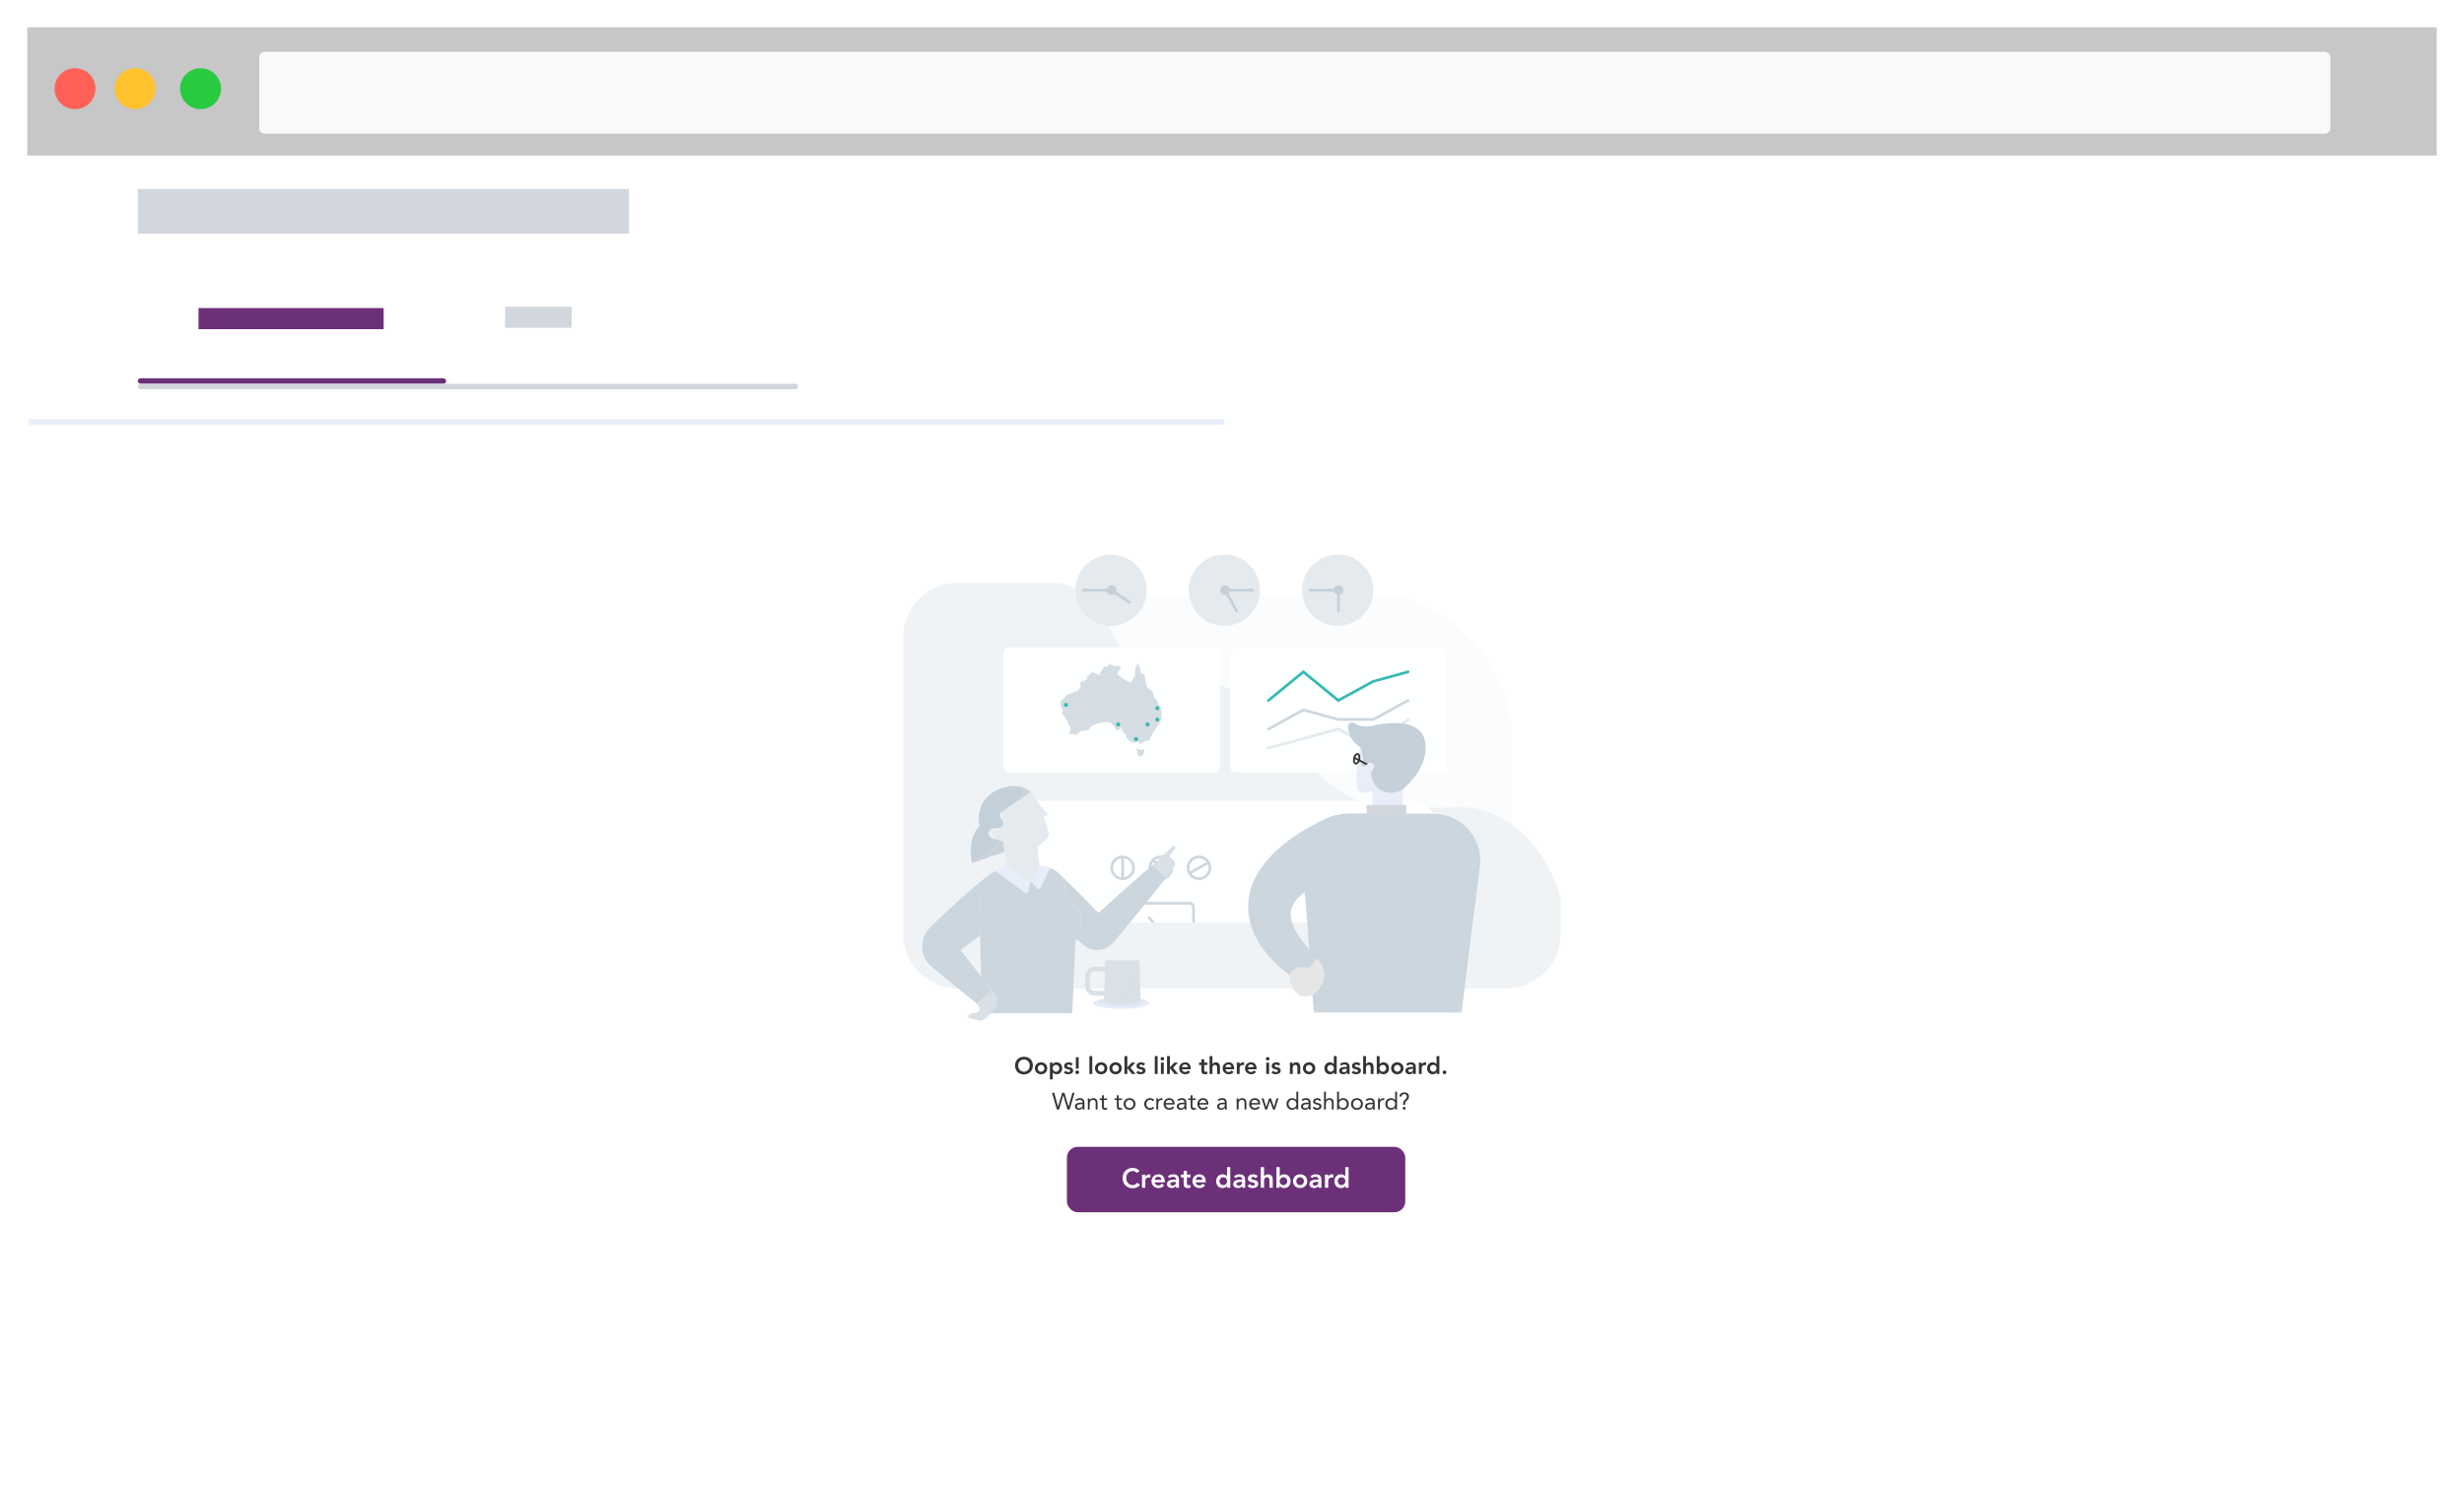 <svg width="903" height="549" viewBox="0 0 903 549" fill="none" xmlns="http://www.w3.org/2000/svg">
<rect width="883" height="529" transform="translate(10 10)" fill="white"/>
<g filter="url(#filter0_d_539_46671)">
<g clip-path="url(#clip0_539_46671)">
<rect x="10" y="10" width="883" height="529" rx="2" fill="white"/>
<mask id="mask0_539_46671" style="mask-type:luminance" maskUnits="userSpaceOnUse" x="10" y="10" width="883" height="529">
<rect x="10" y="10" width="883" height="529" rx="2" fill="white"/>
</mask>
<g mask="url(#mask0_539_46671)">
</g>
<g clip-path="url(#clip1_539_46671)">
<g clip-path="url(#clip2_539_46671)">
<rect x="10" y="10" width="883" height="47" fill="#C7C7C7"/>
<path fill-rule="evenodd" clip-rule="evenodd" d="M95 21C95 19.895 95.895 19 97 19H852C853.105 19 854 19.895 854 21V47C854 48.105 853.105 49 852 49H97C95.895 49 95 48.105 95 47V21Z" fill="#F8F9FB"/>
</g>
<g clip-path="url(#clip3_539_46671)">
<circle cx="27.5" cy="32.5" r="7.5" fill="#FF6057"/>
<circle cx="49.5" cy="32.5" r="7.5" fill="#FFC12E"/>
<circle cx="73.5" cy="32.5" r="7.5" fill="#28CA40"/>
</g>
</g>
</g>
</g>
<rect x="50.5" y="69.256" width="180" height="16.384" fill="#D2D6DD"/>
<g clip-path="url(#clip4_539_46671)">
<rect width="113" height="52" transform="translate(50.5 88.64)" fill="white" fill-opacity="0.01"/>
<path d="M72.75 120.64H84.352V112.905H72.75V120.64ZM84 120.64H95.602V112.905H84V120.64ZM95.25 120.64H106.852V112.905H95.25V120.64ZM106.5 120.64H118.102V112.905H106.5V120.64ZM117.75 120.64H129.352V112.905H117.75V120.64ZM129 120.64H140.602V112.905H129V120.64Z" fill="#6C3078"/>
<rect x="50.5" y="138.64" width="113" height="2" rx="1" fill="#6C3078"/>
</g>
<g clip-path="url(#clip5_539_46671)">
<rect width="30" height="39" transform="translate(179.5 101.64)" fill="white" fill-opacity="0.01"/>
<path d="M185.125 120.14H196.727V112.405H185.125V120.14ZM196.375 120.14H207.977V112.405H196.375V120.14ZM207.625 120.14H219.227V112.405H207.625V120.14ZM218.875 120.14H230.477V112.405H218.875V120.14ZM230.125 120.14H241.727V112.405H230.125V120.14ZM241.375 120.14H252.977V112.405H241.375V120.14ZM252.625 120.14H264.227V112.405H252.625V120.14Z" fill="#D2D6DD"/>
</g>
<rect x="51" y="141.14" width="241" height="1" rx="0.5" fill="#D2D6DD" stroke="#D2D6DD"/>
<path d="M448.5 153.64H10.5V155.64H448.5V153.64Z" fill="#E7EDF9" mask="url(#path-8-inside-1_539_46671)"/>
<rect x="343.938" y="217.908" width="210.025" height="138.931" rx="50" fill="#FBFCFD"/>
<path fill-rule="evenodd" clip-rule="evenodd" d="M385.548 213.594C394.265 213.594 401.788 219.329 405.34 227.29C407.95 233.14 411.076 238.678 414.576 242.357C422.439 250.624 430.302 250.651 437.498 250.675C439.986 250.684 442.394 250.692 444.695 251.041C453.65 252.397 465.589 255.111 471.83 267.864C477.818 280.1 488.552 290.838 502.115 295.284C503.261 295.659 504.448 295.875 505.653 295.925C512.079 296.197 527.799 295.976 535.598 295.813C548.224 295.813 563.182 304.748 570.939 325.741C571.657 327.682 571.958 329.754 571.958 331.824V342.293C571.958 353.339 563.004 362.293 551.958 362.293H351C339.954 362.293 331 353.339 331 342.293V233.594C331 222.548 339.954 213.594 351 213.594H385.548Z" fill="#F0F3F6"/>
<path d="M447.041 239.475V280.931C447.041 282.131 446.068 283.105 444.867 283.105H370.006C368.806 283.105 367.832 282.131 367.832 280.931V239.475C367.832 238.274 368.806 237.301 370.006 237.301H444.867C446.068 237.301 447.041 238.274 447.041 239.475Z" fill="#FEFFFF"/>
<path d="M417.907 274.857L419.304 274.732L419.227 275.98L418.743 276.804L417.99 277.366L417.351 277.228L416.867 276.147L416.855 275.562L416.497 274.618L416.676 274.236L417.907 274.857ZM425.689 262.577L425.683 262.488L425.48 259.334L424.106 257.351L423.951 256.336L423.085 256.079L422.476 253.636L420.182 251.701L420.134 250.226L419.728 249.515L419.525 247.532L418.713 246.821H418.151L417.692 244.683L416.927 243.053L416.061 244.988L415.912 247.789L414.233 250.286L412.041 249.013L411.994 248.984L409.342 247.03L410.512 245.048L410.871 244.283H410.16L410.005 243.877L408.834 244.235L406.188 243.369L406.29 244.182L404.761 244.283L403.082 246.624L403.441 247.287L402.742 247.311L401.464 246.833L400.293 246.326L398.155 248.309L398.358 249.175H397.289L397.391 250.089L396.578 249.426L395.814 250.447L396.118 251.462L395.151 252.991L390.928 254.771L389.453 256.348L389.047 256.909L388.641 256.402L388.688 258.695L389.656 260.63L389.148 261.293L390.827 263.736L392.099 266.334L392.403 267.708L391.943 268.114V268.825L394.285 269.332L395.915 268.06L399.021 267.451L399.732 266.334L400.956 265.671L403.656 264.805V264.799L405.585 264.554L407.365 265.062L408.332 266.286L409.402 267.863L411.259 266.364L410.763 268.156L411.743 267.726L411.689 268.729L412.454 268.783L412.71 270.258L413.833 271.429L413.845 271.435L415.464 272.349L416.837 271.787L417.907 272.653L419.179 271.841L421.215 271.279L421.221 271.267L421.878 269.756L423.306 267.415L424.984 265.074L425.749 263.342L425.689 262.577Z" fill="#D4DDE3"/>
<path d="M416.354 271.632C416.763 271.632 417.095 271.3 417.095 270.891C417.095 270.482 416.763 270.15 416.354 270.15C415.945 270.15 415.613 270.482 415.613 270.891C415.613 271.3 415.945 271.632 416.354 271.632Z" fill="#34B9B3"/>
<path d="M420.535 266.257C420.944 266.257 421.275 265.925 421.275 265.516C421.275 265.107 420.944 264.775 420.535 264.775C420.126 264.775 419.794 265.107 419.794 265.516C419.794 265.925 420.126 266.257 420.535 266.257Z" fill="#34B9B3"/>
<path d="M424.119 260.284C424.528 260.284 424.859 259.952 424.859 259.543C424.859 259.134 424.528 258.803 424.119 258.803C423.71 258.803 423.378 259.134 423.378 259.543C423.378 259.952 423.71 260.284 424.119 260.284Z" fill="#34B9B3"/>
<path d="M424.119 264.465C424.528 264.465 424.859 264.133 424.859 263.724C424.859 263.315 424.528 262.983 424.119 262.983C423.71 262.983 423.378 263.315 423.378 263.724C423.378 264.133 423.71 264.465 424.119 264.465Z" fill="#34B9B3"/>
<path d="M409.784 266.257C410.193 266.257 410.524 265.925 410.524 265.516C410.524 265.107 410.193 264.775 409.784 264.775C409.375 264.775 409.043 265.107 409.043 265.516C409.043 265.925 409.375 266.257 409.784 266.257Z" fill="#34B9B3"/>
<path d="M390.671 259.09C391.08 259.09 391.412 258.758 391.412 258.349C391.412 257.94 391.08 257.608 390.671 257.608C390.262 257.608 389.931 257.94 389.931 258.349C389.931 258.758 390.262 259.09 390.671 259.09Z" fill="#34B9B3"/>
<path d="M527.883 283.105H453.028C451.827 283.105 450.854 282.131 450.854 280.931V239.475C450.854 238.274 451.827 237.301 453.028 237.301H527.889C529.089 237.301 530.063 238.274 530.063 239.475V280.937C530.057 282.137 529.083 283.105 527.883 283.105Z" fill="#FEFFFF"/>
<path d="M464.865 256.712L477.659 246.23L490.452 256.712L503.251 249.724L516.045 246.23" stroke="#34B9B3" stroke-miterlimit="10" stroke-linecap="round"/>
<path d="M464.865 267.195L477.659 260.207L490.452 263.701H503.251L516.045 256.713" stroke="#CDD7DF" stroke-miterlimit="10" stroke-linecap="round"/>
<path d="M464.865 274.182L477.659 270.688L490.452 267.194L503.251 274.182L516.045 263.7" stroke="#E4EAEE" stroke-miterlimit="10" stroke-linecap="round"/>
<g clip-path="url(#clip6_539_46671)">
<rect x="370.902" y="293.548" width="156.297" height="44.501" rx="10" fill="#FEFFFF"/>
<circle cx="411.402" cy="318.048" r="4" fill="white" stroke="#CDD7DF"/>
<path d="M411.449 313.595V322.502" stroke="#CDD7DF"/>
<circle cx="425.402" cy="318.048" r="4" fill="white" stroke="#CDD7DF"/>
<path d="M422.3 314.899L428.598 321.198" stroke="#CDD7DF"/>
<circle cx="439.402" cy="318.048" r="4" fill="white" stroke="#CDD7DF"/>
<path d="M443.306 315.821L435.592 320.275" stroke="#CDD7DF"/>
<rect x="487.902" y="312.548" width="61" height="11" rx="2" fill="#CDD7DF"/>
<circle cx="493.402" cy="318.048" r="1.5" fill="white"/>
<circle cx="503.402" cy="318.048" r="1.5" fill="#E6E6E6"/>
<circle cx="513.402" cy="318.048" r="1.5" fill="white"/>
<circle cx="523.402" cy="318.048" r="1.5" fill="#E6E6E6"/>
<rect x="413.402" y="331.048" width="24" height="11" rx="1.5" fill="white" stroke="#CDD7DF"/>
<path d="M423.902 339.548L420.902 336.048" stroke="#CDD7DF"/>
</g>
<path d="M394.112 216.306C394.112 223.502 399.966 229.356 407.163 229.356C414.359 229.356 420.213 223.502 420.213 216.306C420.213 209.11 414.359 203.256 407.163 203.256C399.966 203.256 394.112 209.11 394.112 216.306Z" fill="#E4EAEE"/>
<path d="M396.936 216.306H407.433L413.823 220.735" stroke="#C4D0D9" stroke-miterlimit="10" stroke-linecap="round" stroke-linejoin="round"/>
<path d="M407.434 217.854C408.289 217.854 408.982 217.161 408.982 216.306C408.982 215.451 408.289 214.758 407.434 214.758C406.579 214.758 405.886 215.451 405.886 216.306C405.886 217.161 406.579 217.854 407.434 217.854Z" fill="#C4D0D9" stroke="#C4D0D9" stroke-width="0.5" stroke-miterlimit="10" stroke-linecap="round" stroke-linejoin="round"/>
<path d="M435.649 216.306C435.649 223.502 441.503 229.356 448.7 229.356C455.896 229.356 461.75 223.502 461.75 216.306C461.75 209.11 455.896 203.256 448.7 203.256C441.503 203.256 435.649 209.11 435.649 216.306Z" fill="#E4EAEE"/>
<path d="M459.066 216.306H448.972L453.146 223.831" stroke="#C4D0D9" stroke-miterlimit="10" stroke-linecap="round" stroke-linejoin="round"/>
<path d="M448.972 217.854C449.827 217.854 450.52 217.161 450.52 216.306C450.52 215.451 449.827 214.758 448.972 214.758C448.117 214.758 447.424 215.451 447.424 216.306C447.424 217.161 448.117 217.854 448.972 217.854Z" fill="#C4D0D9" stroke="#C4D0D9" stroke-width="0.5" stroke-miterlimit="10" stroke-linecap="round" stroke-linejoin="round"/>
<path d="M477.197 216.306C477.197 223.502 483.051 229.356 490.247 229.356C497.444 229.356 503.298 223.502 503.298 216.306C503.298 209.11 497.444 203.256 490.247 203.256C483.051 203.256 477.197 209.11 477.197 216.306Z" fill="#E4EAEE"/>
<path d="M480.021 216.306H490.518V223.831" stroke="#C4D0D9" stroke-miterlimit="10" stroke-linecap="round" stroke-linejoin="round"/>
<path d="M490.519 217.854C491.374 217.854 492.067 217.161 492.067 216.306C492.067 215.451 491.374 214.758 490.519 214.758C489.664 214.758 488.971 215.451 488.971 216.306C488.971 217.161 489.664 217.854 490.519 217.854Z" fill="#C4D0D9" stroke="#C4D0D9" stroke-width="0.5" stroke-miterlimit="10" stroke-linecap="round" stroke-linejoin="round"/>
<path d="M514.222 288.341C514.156 288.663 514.09 288.986 514.019 289.308L514.15 296.386L514.168 297.437H503.101L503.047 295.825L502.969 293.328L502.856 290.043L500.15 290.515C498.597 290.784 497.17 289.601 497.164 288.024C497.134 282.159 497.492 276.867 498.693 272.806C498.985 271.803 499.852 271.074 500.885 270.937C503.686 270.572 506.415 270.447 509.037 270.656C512.519 270.937 515.249 273.791 515.392 277.291C515.53 280.66 515.034 284.411 514.222 288.341Z" fill="#E7EDF9"/>
<path d="M498.133 278.291C498.339 277.323 498.085 276.448 497.566 276.338C497.046 276.227 496.458 276.922 496.252 277.89C496.046 278.858 496.3 279.732 496.819 279.843C497.339 279.954 497.927 279.259 498.133 278.291Z" stroke="#333333" stroke-width="0.667" stroke-miterlimit="10"/>
<path d="M514.018 289.308C513.427 289.672 512.782 289.959 512.077 290.18C509.652 290.938 506.971 290.55 505.035 288.908C504.199 288.197 503.483 287.104 503.035 285.886C502.664 284.912 502.467 283.855 502.509 282.863L499.045 280.492C498.74 280.283 498.657 279.859 498.872 279.549L499.29 278.939C499.535 278.587 499.618 278.151 499.535 277.733C499.373 276.962 499.111 275.678 498.931 274.812C498.818 274.257 498.472 273.785 497.994 273.48C495.67 272.005 494.374 269.652 494.022 266.486C493.879 265.214 495.276 264.312 496.333 265.029C498.137 266.259 500.532 266.594 503.638 265.853C503.638 265.853 504.611 265.614 506.111 265.393C510.799 264.695 520.648 264.145 522.195 271.521C524.232 281.269 514.018 289.308 514.018 289.308Z" fill="#C4D0D9"/>
<path d="M496.315 277.727L501.643 280.486" stroke="#333333" stroke-width="0.667" stroke-miterlimit="10"/>
<path d="M499.672 281.537L501.135 279.979C501.72 279.357 502.718 279.369 503.279 280.014C503.745 280.546 503.757 281.34 503.309 281.884L501.362 284.255" fill="#E7EDF9"/>
<path opacity="0.2" fill-rule="evenodd" clip-rule="evenodd" d="M514.019 289.307C513.428 289.672 512.783 289.958 512.078 290.179C509.653 290.938 506.971 290.55 505.036 288.907C504.2 288.197 503.483 287.104 503.035 285.885C503.178 285.909 503.322 285.939 503.459 285.969C506.35 286.56 509.563 286.345 511.94 284.589C513.362 283.538 514.371 282.033 515.201 280.474C515.978 279.005 516.623 277.434 516.82 275.779C517.011 274.125 516.718 272.369 515.745 271.013C514.748 269.616 513.147 268.774 511.558 268.123C509.963 267.471 508.291 266.952 506.87 265.978C506.649 265.829 506.38 265.626 506.105 265.387C510.794 264.688 520.643 264.139 522.189 271.515C524.232 281.268 514.019 289.307 514.019 289.307Z" fill="#CBD6DE"/>
<path opacity="0.3" d="M512.077 290.18C511.36 290.407 510.626 290.527 509.891 290.551C509.814 290.611 509.742 290.67 509.664 290.73C509.031 291.22 508.374 291.68 507.693 292.116C506.875 292.635 506.009 293.125 505.065 293.364C504.295 293.561 503.656 293.465 502.963 293.334L502.993 294.343H514.108L514.012 289.314C513.433 289.673 512.788 289.96 512.077 290.18Z" fill="#E7EDF9"/>
<path d="M542.326 317.546L535.577 371.103H481.501L478.521 330.567C477.523 321.835 472.644 299.049 494.318 298.117L511.991 298.207L525.406 298.272C535.685 298.32 543.611 307.345 542.326 317.546Z" fill="#CBD6DE"/>
<path d="M477.719 345.557C479.212 347.457 480.926 349.314 482.76 351.106L481.285 352.922L475.724 359.748C469.244 355.203 462.966 349.679 459.556 342.135C450.908 321.96 470.277 306.92 486.594 299.753C487.09 299.544 488.816 299.048 489.33 298.857L489.503 298.792L489.736 298.708L495.977 319.409C491.163 320.401 481.971 323.465 476.775 328.034C474.541 329.993 473.042 332.232 472.947 334.699C472.935 338.755 475.21 342.213 477.719 345.557Z" fill="#CBD6DE"/>
<path d="M482.755 351.106C484.863 354.099 487.121 357.067 483.585 362.12L475.713 359.749L482.755 351.106Z" fill="#E6E6E6"/>
<path d="M482.235 355.334C481.757 354.982 481.291 354.779 480.831 354.683V354.677C479.541 354.432 477.994 354.402 476.292 354.504C473.527 354.677 471.771 357.574 472.888 360.112C473.509 361.522 474.148 362.704 474.829 363.535C474.883 363.606 474.942 363.672 475.008 363.738C475.032 363.768 475.062 363.803 475.086 363.827L475.092 363.821C475.247 363.977 475.408 364.132 475.611 364.275C477.917 365.983 481.273 365.368 483.107 362.896C484.929 360.435 484.54 357.042 482.235 355.334Z" fill="#E6E6E6"/>
<path d="M515.335 295.018H500.852V298.559H515.335V295.018Z" fill="#D2D6DD"/>
<path opacity="0.3" d="M515.335 295.017V298.558H511.244C510.402 298.021 509.566 297.447 508.676 296.994C507.338 296.307 505.881 295.883 504.405 295.584C503.659 295.429 502.9 295.309 502.148 295.208C501.807 295.16 501.353 295.178 501.031 295.058C501.001 295.046 500.971 295.035 500.947 295.023H515.335V295.017Z" fill="#D2D6DD"/>
<path opacity="0.3" d="M542.326 317.547L535.577 371.103H529.186C528.642 369.598 528.666 367.86 528.798 366.23C529.054 362.986 530.04 359.928 530.38 356.697C531.664 344.585 532.943 332.436 532.65 320.264C532.548 316.065 532.154 311.58 529.574 308.259C527.436 305.512 524.103 303.977 520.824 302.8C517.545 301.618 514.111 300.662 511.25 298.673C511.495 298.512 511.746 298.356 511.997 298.201L525.411 298.267C535.684 298.321 543.61 307.345 542.326 317.547Z" fill="#CBD6DE"/>
<path opacity="0.3" d="M482.755 351.106L481.28 352.922C479.673 350.802 477.732 348.962 475.898 347.033C474.053 345.092 472.285 343.019 471.138 340.594C469.991 338.169 469.525 335.332 470.362 332.788C470.828 331.355 471.729 330.076 472.876 329.103C473.575 328.512 475.217 327.18 476.215 327.562C476.46 327.652 476.639 327.819 476.77 328.034C474.537 329.993 473.037 332.233 472.942 334.699C472.936 338.755 475.211 342.213 477.72 345.558C479.207 347.457 480.921 349.314 482.755 351.106Z" fill="#CBD6DE"/>
<path d="M383.384 307.626L381.084 309.549C380.445 310.081 380.134 310.899 380.254 311.723L381.072 318.018C381.604 321.596 377.901 323.704 374.466 323.68H374.46C371.916 323.657 369.509 322.45 369.115 319.792L369.031 319.189L368.703 316.74L367.771 309.896C367.765 309.896 367.765 309.896 367.765 309.896L367.55 308.45L367.544 308.367L365.203 307.728L363.728 307.327C362.987 307.124 362.384 306.521 362.288 305.757C362.151 304.735 362.832 303.845 363.787 303.66L365.949 303.541C366.093 303.535 366.23 303.511 366.361 303.469C367.496 303.141 368.046 301.773 367.377 300.74C367.353 300.704 367.323 300.662 367.299 300.626L366.672 299.784C366.14 299.079 366.302 298.07 367.03 297.574L367.693 297.114L376.3 291.177L377.757 290.168C378.516 290.765 379.149 291.53 379.585 292.432C379.89 293.065 380.188 293.71 380.487 294.373L384.005 298.368C384.076 298.452 384.058 298.577 383.957 298.637L382.494 299.443C383.109 301.176 383.694 302.961 384.238 304.825C384.548 305.846 384.202 306.945 383.384 307.626Z" fill="#E4EAEE"/>
<path opacity="0.4" d="M367.467 299.301C367.557 299.713 367.724 300.173 367.521 300.556C367.485 300.621 367.437 300.681 367.383 300.735C367.359 300.699 367.33 300.657 367.306 300.621L366.679 299.779C366.147 299.074 366.308 298.065 367.037 297.569L367.7 297.109C367.407 297.784 367.294 298.519 367.467 299.301Z" fill="#FAFAFA"/>
<path opacity="0.4" d="M365.926 303.929C365.466 304.054 364.995 304.096 364.535 304.239C364.087 304.406 363.669 304.765 363.627 305.243C363.573 305.846 364.111 306.306 364.517 306.748C364.786 307.04 365.024 307.375 365.21 307.727L363.734 307.327C362.994 307.124 362.391 306.521 362.295 305.756C362.158 304.735 362.838 303.845 363.794 303.66L365.956 303.54C366.1 303.534 366.237 303.511 366.368 303.469C366.786 303.684 366.219 303.851 365.926 303.929Z" fill="#FAFAFA"/>
<path d="M366.679 299.778L367.306 300.62C368.184 301.785 367.408 303.452 365.956 303.535L363.794 303.655C362.839 303.84 362.158 304.73 362.295 305.751C362.391 306.51 362.994 307.119 363.734 307.322L365.968 307.931L367.557 308.367L367.563 308.451L368.112 312.148L356.734 316.167C356.442 316.269 356.131 316.09 356.071 315.791C356.048 315.654 356.024 315.522 356.006 315.391C355.235 310.583 355.976 305.751 358.986 302.741C357.642 297.282 360.455 291.638 365.634 289.446C368.471 288.239 371.218 287.72 373.84 288.317C375.19 288.621 376.504 289.219 377.776 290.174L372.138 294.063L367.043 297.574C366.309 298.064 366.141 299.074 366.679 299.778Z" fill="#C4D0D9"/>
<path opacity="0.4" d="M374.366 290.665C374.587 289.858 374.336 288.98 373.834 288.312C375.184 288.616 376.498 289.213 377.77 290.169L372.132 294.057C372.508 292.749 374.001 291.979 374.366 290.665Z" fill="#D2D6DD"/>
<path opacity="0.4" d="M368.107 312.148L356.729 316.168C356.436 316.269 356.125 316.09 356.066 315.792C356.042 315.654 356.018 315.523 356 315.391C356.496 315.111 357.033 314.896 357.553 314.681C359.458 313.892 361.328 312.949 362.928 311.641C364.206 310.595 364.977 309.383 365.897 308.045C365.927 308.003 365.95 307.967 365.974 307.938L367.563 308.374L367.569 308.457L368.107 312.148Z" fill="#D2D6DD"/>
<path d="M363.318 362.91L362.093 364.104L358.151 367.945L357.429 367.372C352.143 363.191 346.821 358.878 341.685 354.53L340.986 353.933L340.938 353.891C340.377 353.336 339.857 352.733 339.445 352.052C337.068 348.42 337.617 343.182 340.705 340.023C342.115 338.649 344.378 336.505 345.83 335.125C349.312 331.876 353.134 328.352 356.73 325.258C357.339 324.727 357.978 324.201 358.617 323.682L359.167 342.495L359.185 342.991C356.772 344.735 354.347 346.455 351.934 348.14C354.496 351.359 357.04 354.632 359.549 357.911L363.318 362.91Z" fill="#CBD6DE"/>
<path d="M392.392 330.544C389.973 328.824 390.911 324.792 389.203 321.627V321.232C388.94 320.981 388.677 320.725 388.415 320.474C388.146 320.157 387.829 319.853 387.471 319.572C387.465 319.572 387.465 319.566 387.465 319.566C386.115 318.515 384.096 317.726 380.985 317.428C382.275 324.511 369.953 325.443 369.033 319.196L368.878 318.162L366.053 318.861C364.739 319.19 363.551 319.781 362.529 320.563L362.523 320.557C361.239 321.579 359.901 322.624 358.605 323.687L359.173 343.003L359.537 357.916L363.318 362.909L358.157 367.95C358.51 368.171 359.107 367.956 359.776 367.502L359.871 371.343H392.96L394.154 344.86L394.429 344.09L395.612 340.775C396.938 337.024 395.636 332.843 392.392 330.544Z" fill="#CBD6DE"/>
<path d="M430.618 316.293C430.69 316.699 430.6 317.135 430.343 317.5L427.345 321.71L426.539 320.94L422.447 317.016L429.758 310.189C430.271 309.717 431.036 310.386 430.624 310.954L428.551 313.814L430.164 315.415C430.415 315.654 430.57 315.965 430.618 316.293Z" fill="#D9E0E6"/>
<path d="M377.67 322.911L380.053 325.509C380.459 325.951 381.176 325.844 381.433 325.3L384.903 318.002L380.895 317.285L377.67 322.911Z" fill="#E7EDF9"/>
<path d="M368.705 317.004L364.554 319.076L375.555 327.181C376.051 327.546 376.75 327.277 376.881 326.68L377.676 322.911L368.705 317.004Z" fill="#E7EDF9"/>
<path d="M427.345 321.704C421.109 329.684 414.665 337.484 408.148 345.225C406.13 347.894 402.337 348.91 399.237 347.608C398.312 347.261 397.457 346.622 396.717 345.983C396.269 345.613 395.056 344.609 394.591 344.227C394.531 344.179 394.471 344.126 394.411 344.078L395.594 340.763C396.932 337.018 395.63 332.837 392.393 330.538C389.974 328.818 390.911 324.786 389.197 321.615V321.221C389.956 321.943 390.714 322.672 391.461 323.407C395.23 327.068 398.915 330.819 402.558 334.599C405.473 331.947 408.393 329.308 411.338 326.686C415.005 323.424 418.69 320.181 422.441 317.004L426.532 320.928L427.345 321.704Z" fill="#CBD6DE"/>
<path d="M364.679 369.622C363.79 370.698 362.834 371.713 361.819 372.698C361.687 372.836 361.556 372.961 361.418 373.087C360.648 373.821 359.567 374.162 358.516 373.982C357.399 373.797 356.294 373.475 355.201 373.051C354.657 372.842 354.628 372.071 355.159 371.844C355.995 371.48 356.819 371.229 357.614 371.193C358.337 371.157 358.928 370.59 358.988 369.867C359.041 369.204 358.133 367.944 358.133 367.944L362.075 364.104L363.3 362.909C363.784 363.381 364.632 364.307 365.056 364.797C366.077 365.973 365.671 368.434 364.679 369.622Z" fill="#D9E0E6"/>
<path opacity="0.4" d="M364.68 369.623C363.79 370.698 362.834 371.713 361.819 372.698C361.604 372.28 361.658 371.737 361.837 371.289C362.046 370.763 362.404 370.309 362.655 369.808C363.264 368.595 363.228 367.144 362.834 365.842C362.649 365.239 362.392 364.659 362.088 364.098L363.312 362.903C363.796 363.375 364.644 364.301 365.068 364.791C366.077 365.973 365.671 368.434 364.68 369.623Z" fill="#D9E0E6"/>
<path opacity="0.4" d="M430.343 317.493L427.344 321.704L426.538 320.934C427.888 319.375 429.244 317.822 430.617 316.293C430.689 316.699 430.599 317.135 430.343 317.493Z" fill="#D9E0E6"/>
<path d="M421.335 367.719C421.335 368.847 416.682 369.767 410.942 369.767C405.203 369.767 400.55 368.847 400.55 367.719C400.55 367.271 401.284 366.853 402.527 366.512C404.414 366.004 407.478 365.67 410.942 365.67C414.884 365.67 418.312 366.1 420.074 366.739C420.875 367.026 421.335 367.36 421.335 367.719Z" fill="#E7EDF9"/>
<path opacity="0.5" d="M420.076 366.739C420.076 366.745 420.07 366.757 420.07 366.763C419.945 367.079 419.652 367.294 419.359 367.468C417.645 368.489 415.591 368.74 413.596 368.818C410.848 368.919 408.095 368.728 405.383 368.256C404.673 368.131 403.962 367.981 403.299 367.707C402.851 367.515 402.361 367.133 402.475 366.661C402.487 366.608 402.504 366.56 402.528 366.512C404.416 366.004 407.48 365.67 410.944 365.67C414.886 365.67 418.314 366.1 420.076 366.739Z" fill="#D9E0E6"/>
<path d="M418.015 365.998C418.015 366.626 417.579 367.181 416.963 367.306C414.562 367.79 412.161 367.963 409.766 367.832C408.399 367.754 407.037 367.581 405.675 367.306C405.066 367.181 404.63 366.626 404.63 365.998L405.024 352.405C405.03 352.166 405.227 351.975 405.472 351.975H417.172C417.411 351.975 417.608 352.166 417.62 352.405L418.015 365.998Z" fill="#D9E0E6"/>
<path d="M406.905 364.899H401.225C399.278 364.899 397.695 363.316 397.695 361.369V357.834C397.695 355.886 399.278 354.304 401.225 354.304H407.222V356.06H401.225C400.246 356.06 399.451 356.854 399.451 357.834V361.369C399.451 362.349 400.246 363.143 401.225 363.143H406.905V364.899Z" fill="#D9E0E6"/>
<path opacity="0.3" d="M418.013 365.998C418.013 366.626 417.577 367.181 416.962 367.306C414.561 367.79 412.16 367.963 409.765 367.832C410.733 367.271 411.73 366.757 412.572 366.034C413.57 365.18 414.358 363.938 414.256 362.624C414.215 362.11 414.041 361.608 413.958 361.095C413.809 360.235 413.922 359.351 414.119 358.503C414.298 357.714 414.549 356.896 414.382 356.102C414.239 355.409 413.779 354.812 413.241 354.346C412.088 353.366 410.583 352.924 409.245 352.219C409.102 352.142 408.959 352.064 408.815 351.975H417.171C417.41 351.975 417.607 352.166 417.619 352.405L418.013 365.998Z" fill="#D9E0E6"/>
<path d="M372 390.57C372 392.489 373.355 393.774 375.248 393.774C377.166 393.74 378.521 392.455 378.521 390.536C378.521 388.565 377.166 387.279 375.248 387.314C373.355 387.314 372 388.599 372 390.57ZM373.146 390.501C373.146 389.277 373.988 388.304 375.256 388.304C376.533 388.304 377.375 389.277 377.375 390.501C377.375 391.812 376.533 392.785 375.256 392.785C373.988 392.785 373.146 391.812 373.146 390.501Z" fill="#333333"/>
<path d="M379.259 391.534C379.259 392.845 380.266 393.722 381.526 393.722C382.785 393.722 383.792 392.845 383.792 391.534C383.792 390.223 382.785 389.346 381.526 389.346C380.266 389.346 379.259 390.223 379.259 391.534ZM380.301 391.534C380.301 390.883 380.761 390.284 381.526 390.284C382.29 390.284 382.75 390.883 382.75 391.534C382.75 392.185 382.29 392.785 381.526 392.785C380.761 392.785 380.301 392.185 380.301 391.534Z" fill="#333333"/>
<path d="M384.767 395.598H385.809V393.089H385.835C386.053 393.358 386.469 393.722 387.251 393.722C388.44 393.722 389.265 392.767 389.265 391.534C389.265 390.301 388.492 389.346 387.207 389.346C386.626 389.346 386.079 389.572 385.775 390.075H385.757V389.45H384.767V395.598ZM388.223 391.534C388.223 392.185 387.763 392.785 386.999 392.785C386.235 392.785 385.775 392.185 385.775 391.534C385.775 390.883 386.235 390.284 386.999 390.284C387.763 390.284 388.223 390.883 388.223 391.534Z" fill="#333333"/>
<path d="M393.154 389.98C392.816 389.52 392.225 389.346 391.67 389.346C390.827 389.346 389.994 389.763 389.994 390.692C389.994 392.281 392.243 391.604 392.243 392.463C392.243 392.793 391.852 392.941 391.548 392.941C391.105 392.941 390.827 392.724 390.558 392.429L389.863 393.08C390.289 393.557 390.845 393.722 391.487 393.722C392.338 393.722 393.285 393.375 393.285 392.385C393.285 390.761 391.036 391.369 391.036 390.623C391.036 390.31 391.366 390.18 391.643 390.18C391.999 390.18 392.26 390.327 392.46 390.605L393.154 389.98Z" fill="#333333"/>
<path d="M395.311 387.471H394.269V391.691H395.311V387.471ZM394.095 393.01C394.095 393.384 394.425 393.67 394.79 393.67C395.172 393.67 395.484 393.366 395.484 392.993C395.484 392.62 395.163 392.333 394.79 392.333C394.408 392.333 394.095 392.637 394.095 393.01Z" fill="#333333"/>
<path d="M399.251 393.618H400.293V387.054H399.251V393.618Z" fill="#333333"/>
<path d="M401.281 391.534C401.281 392.845 402.288 393.722 403.547 393.722C404.806 393.722 405.814 392.845 405.814 391.534C405.814 390.223 404.806 389.346 403.547 389.346C402.288 389.346 401.281 390.223 401.281 391.534ZM402.323 391.534C402.323 390.883 402.783 390.284 403.547 390.284C404.311 390.284 404.772 390.883 404.772 391.534C404.772 392.185 404.311 392.785 403.547 392.785C402.783 392.785 402.323 392.185 402.323 391.534Z" fill="#333333"/>
<path d="M406.581 391.534C406.581 392.845 407.588 393.722 408.847 393.722C410.106 393.722 411.113 392.845 411.113 391.534C411.113 390.223 410.106 389.346 408.847 389.346C407.588 389.346 406.581 390.223 406.581 391.534ZM407.623 391.534C407.623 390.883 408.083 390.284 408.847 390.284C409.611 390.284 410.071 390.883 410.071 391.534C410.071 392.185 409.611 392.785 408.847 392.785C408.083 392.785 407.623 392.185 407.623 391.534Z" fill="#333333"/>
<path d="M412.089 393.618H413.131V391.491H413.148L414.807 393.618H416.187L414.286 391.343L416.075 389.45H414.737L413.131 391.178V387.054H412.089V393.618Z" fill="#333333"/>
<path d="M419.67 389.98C419.332 389.52 418.741 389.346 418.185 389.346C417.343 389.346 416.51 389.763 416.51 390.692C416.51 392.281 418.759 391.604 418.759 392.463C418.759 392.793 418.368 392.941 418.064 392.941C417.621 392.941 417.343 392.724 417.074 392.429L416.379 393.08C416.805 393.557 417.361 393.722 418.003 393.722C418.854 393.722 419.801 393.375 419.801 392.385C419.801 390.761 417.552 391.369 417.552 390.623C417.552 390.31 417.882 390.18 418.159 390.18C418.515 390.18 418.776 390.327 418.976 390.605L419.67 389.98Z" fill="#333333"/>
<path d="M423.198 393.618H424.24V387.054H423.198V393.618Z" fill="#333333"/>
<path d="M425.453 393.618H426.495V389.45H425.453V393.618ZM425.306 388.035C425.306 388.365 425.584 388.66 425.966 388.66C426.348 388.66 426.643 388.391 426.643 388.035C426.643 387.679 426.348 387.41 425.966 387.41C425.584 387.41 425.306 387.705 425.306 388.035Z" fill="#333333"/>
<path d="M427.692 393.618H428.734V391.491H428.751L430.409 393.618H431.79L429.888 391.343L431.677 389.45H430.34L428.734 391.178V387.054H427.692V393.618Z" fill="#333333"/>
<path d="M436.367 391.899V391.612C436.367 390.162 435.577 389.346 434.413 389.346C433.154 389.346 432.147 390.223 432.147 391.534C432.147 392.845 433.154 393.722 434.413 393.722C435.073 393.722 435.69 393.488 436.176 392.889L435.429 392.324C435.169 392.646 434.83 392.889 434.309 392.889C433.727 392.889 433.258 392.515 433.189 391.899H436.367ZM433.189 391.117C433.267 390.518 433.649 390.128 434.266 390.128C434.917 390.128 435.316 390.51 435.325 391.117H433.189Z" fill="#333333"/>
<path d="M440.284 390.336V392.246C440.284 393.227 440.545 393.722 441.647 393.722C441.891 393.722 442.255 393.688 442.472 393.583V392.706C442.342 392.802 442.09 392.837 441.908 392.837C441.448 392.837 441.326 392.576 441.326 392.159V390.336H442.472V389.45H441.326V388.243H440.284V389.45H439.424V390.336H440.284Z" fill="#333333"/>
<path d="M444.328 387.054H443.286V393.618H444.328V391.343C444.328 390.787 444.597 390.284 445.283 390.284C446.012 390.284 446.047 391.048 446.047 391.508V393.618H447.089V390.987C447.089 390.136 446.689 389.346 445.569 389.346C444.927 389.346 444.51 389.685 444.345 390.032H444.328V387.054Z" fill="#333333"/>
<path d="M452.283 391.899V391.612C452.283 390.162 451.493 389.346 450.33 389.346C449.071 389.346 448.063 390.223 448.063 391.534C448.063 392.845 449.071 393.722 450.33 393.722C450.99 393.722 451.606 393.488 452.092 392.889L451.346 392.324C451.085 392.646 450.746 392.889 450.225 392.889C449.644 392.889 449.175 392.515 449.105 391.899H452.283ZM449.105 391.117C449.183 390.518 449.565 390.128 450.182 390.128C450.833 390.128 451.233 390.51 451.241 391.117H449.105Z" fill="#333333"/>
<path d="M453.258 393.618H454.3V391.387C454.3 391.161 454.439 390.336 455.42 390.336C455.585 390.336 455.75 390.371 455.923 390.414V389.407C455.802 389.372 455.68 389.346 455.55 389.346C455.003 389.346 454.543 389.633 454.317 390.11H454.3V389.45H453.258V393.618Z" fill="#333333"/>
<path d="M460.492 391.899V391.612C460.492 390.162 459.701 389.346 458.538 389.346C457.279 389.346 456.272 390.223 456.272 391.534C456.272 392.845 457.279 393.722 458.538 393.722C459.198 393.722 459.814 393.488 460.301 392.889L459.554 392.324C459.293 392.646 458.955 392.889 458.434 392.889C457.852 392.889 457.383 392.515 457.314 391.899H460.492ZM457.314 391.117C457.392 390.518 457.774 390.128 458.39 390.128C459.042 390.128 459.441 390.51 459.45 391.117H457.314Z" fill="#333333"/>
<path d="M464.053 393.618H465.095V389.45H464.053V393.618ZM463.905 388.035C463.905 388.365 464.183 388.66 464.565 388.66C464.947 388.66 465.242 388.391 465.242 388.035C465.242 387.679 464.947 387.41 464.565 387.41C464.183 387.41 463.905 387.705 463.905 388.035Z" fill="#333333"/>
<path d="M469.209 389.98C468.87 389.52 468.279 389.346 467.724 389.346C466.881 389.346 466.048 389.763 466.048 390.692C466.048 392.281 468.297 391.604 468.297 392.463C468.297 392.793 467.906 392.941 467.602 392.941C467.159 392.941 466.881 392.724 466.612 392.429L465.918 393.08C466.343 393.557 466.899 393.722 467.541 393.722C468.392 393.722 469.339 393.375 469.339 392.385C469.339 390.761 467.09 391.369 467.09 390.623C467.09 390.31 467.42 390.18 467.698 390.18C468.054 390.18 468.314 390.327 468.514 390.605L469.209 389.98Z" fill="#333333"/>
<path d="M472.719 393.618H473.761V391.343C473.761 390.787 474.03 390.284 474.716 390.284C475.445 390.284 475.48 391.048 475.48 391.508V393.618H476.522V390.987C476.522 390.136 476.122 389.346 475.002 389.346C474.308 389.346 473.917 389.702 473.726 390.119H473.708V389.45H472.719V393.618Z" fill="#333333"/>
<path d="M477.496 391.534C477.496 392.845 478.504 393.722 479.763 393.722C481.022 393.722 482.029 392.845 482.029 391.534C482.029 390.223 481.022 389.346 479.763 389.346C478.504 389.346 477.496 390.223 477.496 391.534ZM478.538 391.534C478.538 390.883 478.998 390.284 479.763 390.284C480.527 390.284 480.987 390.883 480.987 391.534C480.987 392.185 480.527 392.785 479.763 392.785C478.998 392.785 478.538 392.185 478.538 391.534Z" fill="#333333"/>
<path d="M488.873 393.618H489.863V387.054H488.821V389.98H488.795C488.578 389.711 488.161 389.346 487.38 389.346C486.19 389.346 485.365 390.301 485.365 391.534C485.365 392.767 486.138 393.722 487.423 393.722C488.005 393.722 488.552 393.497 488.856 392.993H488.873V393.618ZM486.407 391.534C486.407 390.883 486.868 390.284 487.632 390.284C488.396 390.284 488.856 390.883 488.856 391.534C488.856 392.185 488.396 392.785 487.632 392.785C486.868 392.785 486.407 392.185 486.407 391.534Z" fill="#333333"/>
<path d="M493.648 393.618H494.586V391.222C494.586 390.631 494.586 389.346 492.806 389.346C492.146 389.346 491.495 389.546 491.035 390.015L491.582 390.562C491.859 390.301 492.259 390.128 492.693 390.128C493.249 390.128 493.648 390.397 493.648 390.909V391.022H493.388C492.346 391.022 490.765 391.117 490.765 392.472C490.765 393.297 491.512 393.722 492.285 393.722C492.841 393.722 493.327 393.514 493.622 393.045H493.648V393.618ZM493.587 391.986C493.587 392.568 493.249 392.941 492.537 392.941C492.198 392.941 491.807 392.776 491.807 392.394C491.807 391.795 492.797 391.751 493.37 391.751H493.587V391.986Z" fill="#333333"/>
<path d="M498.625 389.98C498.286 389.52 497.695 389.346 497.14 389.346C496.297 389.346 495.464 389.763 495.464 390.692C495.464 392.281 497.713 391.604 497.713 392.463C497.713 392.793 497.322 392.941 497.018 392.941C496.575 392.941 496.297 392.724 496.028 392.429L495.334 393.08C495.759 393.557 496.315 393.722 496.957 393.722C497.808 393.722 498.755 393.375 498.755 392.385C498.755 390.761 496.506 391.369 496.506 390.623C496.506 390.31 496.836 390.18 497.114 390.18C497.47 390.18 497.73 390.327 497.93 390.605L498.625 389.98Z" fill="#333333"/>
<path d="M500.607 387.054H499.565V393.618H500.607V391.343C500.607 390.787 500.876 390.284 501.562 390.284C502.292 390.284 502.327 391.048 502.327 391.508V393.618H503.368V390.987C503.368 390.136 502.969 389.346 501.849 389.346C501.206 389.346 500.79 389.685 500.625 390.032H500.607V387.054Z" fill="#333333"/>
<path d="M504.551 393.618H505.541V392.993H505.559C505.862 393.497 506.41 393.722 506.991 393.722C508.276 393.722 509.049 392.767 509.049 391.534C509.049 390.301 508.224 389.346 507.035 389.346C506.253 389.346 505.836 389.711 505.619 389.98H505.593V387.054H504.551V393.618ZM508.007 391.534C508.007 392.185 507.547 392.785 506.783 392.785C506.019 392.785 505.559 392.185 505.559 391.534C505.559 390.883 506.019 390.284 506.783 390.284C507.547 390.284 508.007 390.883 508.007 391.534Z" fill="#333333"/>
<path d="M509.812 391.534C509.812 392.845 510.82 393.722 512.079 393.722C513.338 393.722 514.345 392.845 514.345 391.534C514.345 390.223 513.338 389.346 512.079 389.346C510.82 389.346 509.812 390.223 509.812 391.534ZM510.854 391.534C510.854 390.883 511.314 390.284 512.079 390.284C512.843 390.284 513.303 390.883 513.303 391.534C513.303 392.185 512.843 392.785 512.079 392.785C511.314 392.785 510.854 392.185 510.854 391.534Z" fill="#333333"/>
<path d="M517.925 393.618H518.863V391.222C518.863 390.631 518.863 389.346 517.083 389.346C516.423 389.346 515.772 389.546 515.312 390.015L515.859 390.562C516.137 390.301 516.536 390.128 516.97 390.128C517.526 390.128 517.925 390.397 517.925 390.909V391.022H517.665C516.623 391.022 515.043 391.117 515.043 392.472C515.043 393.297 515.789 393.722 516.562 393.722C517.118 393.722 517.604 393.514 517.899 393.045H517.925V393.618ZM517.865 391.986C517.865 392.568 517.526 392.941 516.814 392.941C516.475 392.941 516.085 392.776 516.085 392.394C516.085 391.795 517.075 391.751 517.648 391.751H517.865V391.986Z" fill="#333333"/>
<path d="M519.984 393.618H521.026V391.387C521.026 391.161 521.165 390.336 522.146 390.336C522.311 390.336 522.476 390.371 522.65 390.414V389.407C522.528 389.372 522.407 389.346 522.277 389.346C521.73 389.346 521.269 389.633 521.044 390.11H521.026V389.45H519.984V393.618Z" fill="#333333"/>
<path d="M526.506 393.618H527.496V387.054H526.454V389.98H526.428C526.211 389.711 525.794 389.346 525.013 389.346C523.823 389.346 522.998 390.301 522.998 391.534C522.998 392.767 523.771 393.722 525.056 393.722C525.638 393.722 526.185 393.497 526.489 392.993H526.506V393.618ZM524.04 391.534C524.04 390.883 524.5 390.284 525.265 390.284C526.029 390.284 526.489 390.883 526.489 391.534C526.489 392.185 526.029 392.785 525.265 392.785C524.5 392.785 524.04 392.185 524.04 391.534Z" fill="#333333"/>
<path d="M528.676 393.01C528.676 393.384 529.006 393.67 529.371 393.67C529.753 393.67 530.065 393.366 530.065 392.993C530.065 392.62 529.744 392.333 529.371 392.333C528.989 392.333 528.676 392.637 528.676 393.01Z" fill="#333333"/>
<path d="M387.332 406.643H388.131L389.659 401.433H389.677L391.196 406.643H391.987L393.793 400.495H393.029L391.604 405.601H391.587L390.085 400.495H389.269L387.758 405.601H387.74L386.342 400.495H385.535L387.332 406.643Z" fill="#333333"/>
<path d="M394.537 403.543C394.859 403.248 395.31 403.1 395.744 403.1C396.378 403.1 396.752 403.404 396.752 403.995V404.116H396.491C395.493 404.116 393.93 404.194 393.93 405.54C393.93 406.33 394.616 406.747 395.441 406.747C396.057 406.747 396.509 406.452 396.778 406.035H396.795C396.795 406.209 396.795 406.461 396.839 406.643H397.49C397.455 406.435 397.429 406.174 397.429 405.94V404.194C397.429 403.048 396.925 402.475 395.727 402.475C395.137 402.475 394.529 402.675 394.112 403.1L394.537 403.543ZM396.752 404.689V404.95C396.734 405.61 396.335 406.174 395.553 406.174C395.041 406.174 394.659 405.983 394.659 405.471C394.659 404.924 395.215 404.689 396.074 404.689H396.752Z" fill="#333333"/>
<path d="M398.667 406.643H399.344V404.663C399.344 403.734 399.726 403.1 400.603 403.1C401.237 403.1 401.532 403.526 401.532 404.203V406.643H402.21V404.134C402.21 403.152 401.732 402.475 400.664 402.475C399.995 402.475 399.492 402.848 399.309 403.248H399.292C399.292 403.022 399.275 402.796 399.275 402.579H398.632C398.632 402.848 398.667 403.17 398.667 403.543V406.643Z" fill="#333333"/>
<path d="M405.715 402.579H404.516V401.424H403.839V402.579H402.953V403.152H403.839V405.384C403.839 406.226 403.995 406.747 404.959 406.747C405.211 406.747 405.515 406.704 405.749 406.6L405.723 405.983C405.541 406.079 405.324 406.122 405.124 406.122C404.525 406.122 404.516 405.705 404.516 405.184V403.152H405.715V402.579Z" fill="#333333"/>
<path d="M411.184 402.579H409.986V401.424H409.308V402.579H408.423V403.152H409.308V405.384C409.308 406.226 409.465 406.747 410.429 406.747C410.68 406.747 410.984 406.704 411.219 406.6L411.193 405.983C411.01 406.079 410.793 406.122 410.594 406.122C409.994 406.122 409.986 405.705 409.986 405.184V403.152H411.184V402.579Z" fill="#333333"/>
<path d="M411.779 404.611C411.779 405.879 412.7 406.747 413.95 406.747C415.201 406.747 416.121 405.879 416.121 404.611C416.121 403.343 415.201 402.475 413.95 402.475C412.7 402.475 411.779 403.343 411.779 404.611ZM412.509 404.611C412.509 403.76 413.073 403.1 413.95 403.1C414.827 403.1 415.392 403.76 415.392 404.611C415.392 405.462 414.827 406.122 413.95 406.122C413.073 406.122 412.509 405.462 412.509 404.611Z" fill="#333333"/>
<path d="M423.016 403.118C422.608 402.675 422.052 402.475 421.453 402.475C420.203 402.475 419.352 403.378 419.352 404.611C419.352 405.861 420.194 406.747 421.453 406.747C422.044 406.747 422.599 406.547 422.99 406.096L422.486 405.618C422.235 405.966 421.896 406.122 421.453 406.122C420.628 406.122 420.081 405.445 420.081 404.611C420.081 403.778 420.541 403.1 421.453 403.1C421.861 403.1 422.191 403.248 422.478 403.595L423.016 403.118Z" fill="#333333"/>
<path d="M423.775 406.643H424.452V404.663C424.452 403.734 424.817 403.152 425.642 403.152C425.764 403.152 425.894 403.17 426.007 403.204L426.05 402.518C425.955 402.484 425.859 402.475 425.772 402.475C425.104 402.475 424.6 402.848 424.418 403.248H424.4C424.4 403.022 424.383 402.796 424.383 402.579H423.74C423.74 402.848 423.775 403.17 423.775 403.543V406.643Z" fill="#333333"/>
<path d="M429.792 405.505C429.471 405.914 429.08 406.122 428.499 406.122C427.761 406.122 427.222 405.523 427.17 404.82H430.452V404.602C430.452 403.257 429.671 402.475 428.525 402.475C427.326 402.475 426.441 403.352 426.441 404.611C426.441 405.792 427.222 406.747 428.499 406.747C429.254 406.747 429.827 406.521 430.305 405.905L429.792 405.505ZM427.17 404.246C427.257 403.56 427.752 403.1 428.499 403.1C429.245 403.1 429.697 403.56 429.723 404.246H427.17Z" fill="#333333"/>
<path d="M431.874 403.543C432.195 403.248 432.646 403.1 433.08 403.1C433.714 403.1 434.088 403.404 434.088 403.995V404.116H433.827C432.829 404.116 431.266 404.194 431.266 405.54C431.266 406.33 431.952 406.747 432.777 406.747C433.393 406.747 433.845 406.452 434.114 406.035H434.131C434.131 406.209 434.131 406.461 434.175 406.643H434.826C434.791 406.435 434.765 406.174 434.765 405.94V404.194C434.765 403.048 434.261 402.475 433.063 402.475C432.473 402.475 431.865 402.675 431.448 403.1L431.874 403.543ZM434.088 404.689V404.95C434.07 405.61 433.671 406.174 432.889 406.174C432.377 406.174 431.995 405.983 431.995 405.471C431.995 404.924 432.551 404.689 433.41 404.689H434.088Z" fill="#333333"/>
<path d="M438.226 402.579H437.027V401.424H436.35V402.579H435.464V403.152H436.35V405.384C436.35 406.226 436.506 406.747 437.47 406.747C437.722 406.747 438.026 406.704 438.26 406.6L438.234 405.983C438.052 406.079 437.835 406.122 437.635 406.122C437.036 406.122 437.027 405.705 437.027 405.184V403.152H438.226V402.579Z" fill="#333333"/>
<path d="M442.173 405.505C441.852 405.914 441.461 406.122 440.879 406.122C440.141 406.122 439.603 405.523 439.55 404.82H442.833V404.602C442.833 403.257 442.051 402.475 440.905 402.475C439.707 402.475 438.821 403.352 438.821 404.611C438.821 405.792 439.603 406.747 440.879 406.747C441.634 406.747 442.208 406.521 442.685 405.905L442.173 405.505ZM439.55 404.246C439.637 403.56 440.132 403.1 440.879 403.1C441.626 403.1 442.077 403.56 442.103 404.246H439.55Z" fill="#333333"/>
<path d="M446.671 403.543C446.992 403.248 447.443 403.1 447.878 403.1C448.511 403.1 448.885 403.404 448.885 403.995V404.116H448.624C447.626 404.116 446.063 404.194 446.063 405.54C446.063 406.33 446.749 406.747 447.574 406.747C448.19 406.747 448.642 406.452 448.911 406.035H448.928C448.928 406.209 448.928 406.461 448.972 406.643H449.623C449.588 406.435 449.562 406.174 449.562 405.94V404.194C449.562 403.048 449.058 402.475 447.86 402.475C447.27 402.475 446.662 402.675 446.245 403.1L446.671 403.543ZM448.885 404.689V404.95C448.867 405.61 448.468 406.174 447.686 406.174C447.174 406.174 446.792 405.983 446.792 405.471C446.792 404.924 447.348 404.689 448.207 404.689H448.885Z" fill="#333333"/>
<path d="M453.217 406.643H453.894V404.663C453.894 403.734 454.276 403.1 455.153 403.1C455.787 403.1 456.082 403.526 456.082 404.203V406.643H456.759V404.134C456.759 403.152 456.282 402.475 455.214 402.475C454.545 402.475 454.041 402.848 453.859 403.248H453.842C453.842 403.022 453.824 402.796 453.824 402.579H453.182C453.182 402.848 453.217 403.17 453.217 403.543V406.643Z" fill="#333333"/>
<path d="M461.159 405.505C460.838 405.914 460.447 406.122 459.865 406.122C459.127 406.122 458.589 405.523 458.536 404.82H461.819V404.602C461.819 403.257 461.037 402.475 459.891 402.475C458.693 402.475 457.807 403.352 457.807 404.611C457.807 405.792 458.589 406.747 459.865 406.747C460.62 406.747 461.194 406.521 461.671 405.905L461.159 405.505ZM458.536 404.246C458.623 403.56 459.118 403.1 459.865 403.1C460.612 403.1 461.063 403.56 461.089 404.246H458.536Z" fill="#333333"/>
<path d="M468.537 402.579H467.807L466.887 405.705H466.869L465.801 402.579H465.089L464.039 405.705H464.021L463.092 402.579H462.345L463.665 406.643H464.36L465.385 403.517H465.402L466.557 406.643H467.225L468.537 402.579Z" fill="#333333"/>
<path d="M475.097 406.643H475.774V400.078H475.097V403.17H475.08C474.706 402.736 474.211 402.475 473.621 402.475C472.344 402.475 471.485 403.378 471.485 404.611C471.485 405.827 472.379 406.747 473.517 406.747C474.246 406.747 474.828 406.382 475.08 405.922H475.097V406.643ZM475.097 404.611C475.097 405.462 474.533 406.122 473.656 406.122C472.779 406.122 472.214 405.462 472.214 404.611C472.214 403.76 472.779 403.1 473.656 403.1C474.533 403.1 475.097 403.76 475.097 404.611Z" fill="#333333"/>
<path d="M477.401 403.543C477.722 403.248 478.174 403.1 478.608 403.1C479.242 403.1 479.615 403.404 479.615 403.995V404.116H479.355C478.356 404.116 476.793 404.194 476.793 405.54C476.793 406.33 477.479 406.747 478.304 406.747C478.92 406.747 479.372 406.452 479.641 406.035H479.659C479.659 406.209 479.659 406.461 479.702 406.643H480.353C480.318 406.435 480.292 406.174 480.292 405.94V404.194C480.292 403.048 479.789 402.475 478.59 402.475C478 402.475 477.392 402.675 476.975 403.1L477.401 403.543ZM479.615 404.689V404.95C479.598 405.61 479.198 406.174 478.417 406.174C477.905 406.174 477.522 405.983 477.522 405.471C477.522 404.924 478.078 404.689 478.938 404.689H479.615Z" fill="#333333"/>
<path d="M481.079 405.992C481.478 406.565 481.973 406.747 482.659 406.747C483.467 406.747 484.283 406.391 484.283 405.471C484.283 404.655 483.675 404.394 482.954 404.255C482.416 404.151 481.93 404.003 481.93 403.665C481.93 403.283 482.355 403.1 482.729 403.1C483.128 403.1 483.414 403.3 483.588 403.587L484.153 403.213C483.875 402.692 483.345 402.475 482.772 402.475C482.016 402.475 481.252 402.883 481.252 403.673C481.252 404.516 481.912 404.681 482.685 404.854C483.119 404.95 483.553 405.063 483.553 405.497C483.553 405.94 483.085 406.122 482.659 406.122C482.181 406.122 481.886 405.905 481.617 405.575L481.079 405.992Z" fill="#333333"/>
<path d="M485.227 406.643H485.905V404.663C485.905 403.734 486.287 403.1 487.164 403.1C487.798 403.1 488.093 403.526 488.093 404.203V406.643H488.77V404.134C488.77 403.152 488.293 402.475 487.224 402.475C486.591 402.475 486.104 402.822 485.922 403.144H485.905V400.078H485.227V406.643Z" fill="#333333"/>
<path d="M490.018 406.643H490.695V405.922H490.712C490.964 406.382 491.546 406.747 492.275 406.747C493.413 406.747 494.307 405.827 494.307 404.611C494.307 403.378 493.447 402.475 492.171 402.475C491.581 402.475 491.086 402.736 490.712 403.17H490.695V400.078H490.018V406.643ZM490.695 404.611C490.695 403.76 491.259 403.1 492.136 403.1C493.013 403.1 493.578 403.76 493.578 404.611C493.578 405.462 493.013 406.122 492.136 406.122C491.259 406.122 490.695 405.462 490.695 404.611Z" fill="#333333"/>
<path d="M495.126 404.611C495.126 405.879 496.047 406.747 497.297 406.747C498.547 406.747 499.468 405.879 499.468 404.611C499.468 403.343 498.547 402.475 497.297 402.475C496.047 402.475 495.126 403.343 495.126 404.611ZM495.856 404.611C495.856 403.76 496.42 403.1 497.297 403.1C498.174 403.1 498.738 403.76 498.738 404.611C498.738 405.462 498.174 406.122 497.297 406.122C496.42 406.122 495.856 405.462 495.856 404.611Z" fill="#333333"/>
<path d="M500.89 403.543C501.211 403.248 501.662 403.1 502.097 403.1C502.73 403.1 503.104 403.404 503.104 403.995V404.116H502.843C501.845 404.116 500.282 404.194 500.282 405.54C500.282 406.33 500.968 406.747 501.793 406.747C502.409 406.747 502.861 406.452 503.13 406.035H503.147C503.147 406.209 503.147 406.461 503.191 406.643H503.842C503.807 406.435 503.781 406.174 503.781 405.94V404.194C503.781 403.048 503.277 402.475 502.079 402.475C501.489 402.475 500.881 402.675 500.464 403.1L500.89 403.543ZM503.104 404.689V404.95C503.086 405.61 502.687 406.174 501.906 406.174C501.393 406.174 501.011 405.983 501.011 405.471C501.011 404.924 501.567 404.689 502.427 404.689H503.104Z" fill="#333333"/>
<path d="M505.019 406.643H505.696V404.663C505.696 403.734 506.061 403.152 506.886 403.152C507.007 403.152 507.138 403.17 507.251 403.204L507.294 402.518C507.198 402.484 507.103 402.475 507.016 402.475C506.347 402.475 505.844 402.848 505.661 403.248H505.644C505.644 403.022 505.627 402.796 505.627 402.579H504.984C504.984 402.848 505.019 403.17 505.019 403.543V406.643Z" fill="#333333"/>
<path d="M511.297 406.643H511.974V400.078H511.297V403.17H511.279C510.906 402.736 510.411 402.475 509.821 402.475C508.544 402.475 507.685 403.378 507.685 404.611C507.685 405.827 508.579 406.747 509.716 406.747C510.446 406.747 511.028 406.382 511.279 405.922H511.297V406.643ZM511.297 404.611C511.297 405.462 510.732 406.122 509.855 406.122C508.978 406.122 508.414 405.462 508.414 404.611C508.414 403.76 508.978 403.1 509.855 403.1C510.732 403.1 511.297 403.76 511.297 404.611Z" fill="#333333"/>
<path d="M514.226 404.924H514.955V404.524C514.955 404.029 515.007 403.908 515.372 403.56C515.893 403.074 516.362 402.649 516.362 401.885C516.362 400.886 515.615 400.339 514.669 400.339C513.722 400.339 512.975 400.877 512.819 401.824L513.601 401.911C513.687 401.346 514.078 400.964 514.66 400.964C515.233 400.964 515.58 401.355 515.58 401.911C515.58 402.458 515.181 402.788 514.825 403.152C514.373 403.604 514.226 403.734 514.226 404.377V404.924ZM514.591 405.653C514.304 405.653 514.07 405.888 514.07 406.174C514.07 406.461 514.321 406.695 514.591 406.695C514.86 406.695 515.111 406.461 515.111 406.174C515.111 405.888 514.877 405.653 514.591 405.653Z" fill="#333333"/>
<rect x="391.5" y="420.809" width="123" height="23" rx="3.5" fill="#6C3078"/>
<path d="M417.63 429.169C416.93 428.359 416.11 428.049 415.15 428.049C412.97 428.049 411.41 429.529 411.41 431.799C411.41 434.009 412.97 435.489 415.15 435.489C416.19 435.489 417.15 435.109 417.79 434.229L416.75 433.489C416.28 434.089 415.73 434.349 415.16 434.349C413.7 434.349 412.73 433.229 412.73 431.719C412.73 430.309 413.7 429.189 415.16 429.189C415.65 429.189 416.13 429.339 416.65 429.889L417.63 429.169ZM418.526 435.309H419.726V432.739C419.726 432.479 419.886 431.529 421.016 431.529C421.206 431.529 421.396 431.569 421.596 431.619V430.459C421.456 430.419 421.316 430.389 421.166 430.389C420.536 430.389 420.006 430.719 419.746 431.269H419.726V430.509H418.526V435.309ZM426.857 433.329V432.999C426.857 431.329 425.947 430.389 424.607 430.389C423.157 430.389 421.997 431.399 421.997 432.909C421.997 434.419 423.157 435.429 424.607 435.429C425.367 435.429 426.077 435.159 426.637 434.469L425.777 433.819C425.477 434.189 425.087 434.469 424.487 434.469C423.817 434.469 423.277 434.039 423.197 433.329H426.857ZM423.197 432.429C423.287 431.739 423.727 431.289 424.437 431.289C425.187 431.289 425.647 431.729 425.657 432.429H423.197ZM430.979 435.309H432.059V432.549C432.059 431.869 432.059 430.389 430.009 430.389C429.249 430.389 428.499 430.619 427.969 431.159L428.599 431.789C428.919 431.489 429.379 431.289 429.879 431.289C430.519 431.289 430.979 431.599 430.979 432.189V432.319H430.679C429.479 432.319 427.659 432.429 427.659 433.989C427.659 434.939 428.519 435.429 429.409 435.429C430.049 435.429 430.609 435.189 430.949 434.649H430.979V435.309ZM430.909 433.429C430.909 434.099 430.519 434.529 429.699 434.529C429.309 434.529 428.859 434.339 428.859 433.899C428.859 433.209 429.999 433.159 430.659 433.159H430.909V433.429ZM433.78 431.529V433.729C433.78 434.859 434.08 435.429 435.35 435.429C435.63 435.429 436.05 435.389 436.3 435.269V434.259C436.15 434.369 435.86 434.409 435.65 434.409C435.12 434.409 434.98 434.109 434.98 433.629V431.529H436.3V430.509H434.98V429.119H433.78V430.509H432.79V431.529H433.78ZM441.857 433.329V432.999C441.857 431.329 440.947 430.389 439.607 430.389C438.157 430.389 436.997 431.399 436.997 432.909C436.997 434.419 438.157 435.429 439.607 435.429C440.367 435.429 441.077 435.159 441.637 434.469L440.777 433.819C440.477 434.189 440.087 434.469 439.487 434.469C438.817 434.469 438.277 434.039 438.197 433.329H441.857ZM438.197 432.429C438.287 431.739 438.727 431.289 439.437 431.289C440.187 431.289 440.647 431.729 440.657 432.429H438.197ZM449.738 435.309H450.878V427.749H449.678V431.119H449.648C449.398 430.809 448.918 430.389 448.018 430.389C446.648 430.389 445.698 431.489 445.698 432.909C445.698 434.329 446.588 435.429 448.068 435.429C448.738 435.429 449.368 435.169 449.718 434.589H449.738V435.309ZM446.898 432.909C446.898 432.159 447.428 431.469 448.308 431.469C449.188 431.469 449.718 432.159 449.718 432.909C449.718 433.659 449.188 434.349 448.308 434.349C447.428 434.349 446.898 433.659 446.898 432.909ZM455.237 435.309H456.317V432.549C456.317 431.869 456.317 430.389 454.267 430.389C453.507 430.389 452.757 430.619 452.227 431.159L452.857 431.789C453.177 431.489 453.637 431.289 454.137 431.289C454.777 431.289 455.237 431.599 455.237 432.189V432.319H454.937C453.737 432.319 451.917 432.429 451.917 433.989C451.917 434.939 452.777 435.429 453.667 435.429C454.307 435.429 454.867 435.189 455.207 434.649H455.237V435.309ZM455.167 433.429C455.167 434.099 454.777 434.529 453.957 434.529C453.567 434.529 453.117 434.339 453.117 433.899C453.117 433.209 454.257 433.159 454.917 433.159H455.167V433.429ZM460.968 431.119C460.578 430.589 459.898 430.389 459.258 430.389C458.288 430.389 457.328 430.869 457.328 431.939C457.328 433.769 459.918 432.989 459.918 433.979C459.918 434.359 459.468 434.529 459.118 434.529C458.608 434.529 458.288 434.279 457.978 433.939L457.178 434.689C457.668 435.239 458.308 435.429 459.048 435.429C460.028 435.429 461.118 435.029 461.118 433.889C461.118 432.019 458.528 432.719 458.528 431.859C458.528 431.499 458.908 431.349 459.228 431.349C459.638 431.349 459.938 431.519 460.168 431.839L460.968 431.119ZM463.251 427.749H462.051V435.309H463.251V432.689C463.251 432.049 463.561 431.469 464.351 431.469C465.191 431.469 465.231 432.349 465.231 432.879V435.309H466.431V432.279C466.431 431.299 465.971 430.389 464.681 430.389C463.941 430.389 463.461 430.779 463.271 431.179H463.251V427.749ZM467.793 435.309H468.933V434.589H468.953C469.303 435.169 469.933 435.429 470.603 435.429C472.083 435.429 472.973 434.329 472.973 432.909C472.973 431.489 472.023 430.389 470.653 430.389C469.753 430.389 469.273 430.809 469.023 431.119H468.993V427.749H467.793V435.309ZM471.773 432.909C471.773 433.659 471.243 434.349 470.363 434.349C469.483 434.349 468.953 433.659 468.953 432.909C468.953 432.159 469.483 431.469 470.363 431.469C471.243 431.469 471.773 432.159 471.773 432.909ZM473.852 432.909C473.852 434.419 475.012 435.429 476.462 435.429C477.912 435.429 479.072 434.419 479.072 432.909C479.072 431.399 477.912 430.389 476.462 430.389C475.012 430.389 473.852 431.399 473.852 432.909ZM475.052 432.909C475.052 432.159 475.582 431.469 476.462 431.469C477.342 431.469 477.872 432.159 477.872 432.909C477.872 433.659 477.342 434.349 476.462 434.349C475.582 434.349 475.052 433.659 475.052 432.909ZM483.196 435.309H484.276V432.549C484.276 431.869 484.276 430.389 482.226 430.389C481.466 430.389 480.716 430.619 480.186 431.159L480.816 431.789C481.136 431.489 481.596 431.289 482.096 431.289C482.736 431.289 483.196 431.599 483.196 432.189V432.319H482.896C481.696 432.319 479.876 432.429 479.876 433.989C479.876 434.939 480.736 435.429 481.626 435.429C482.266 435.429 482.826 435.189 483.166 434.649H483.196V435.309ZM483.126 433.429C483.126 434.099 482.736 434.529 481.916 434.529C481.526 434.529 481.076 434.339 481.076 433.899C481.076 433.209 482.216 433.159 482.876 433.159H483.126V433.429ZM485.567 435.309H486.767V432.739C486.767 432.479 486.927 431.529 488.057 431.529C488.247 431.529 488.437 431.569 488.637 431.619V430.459C488.497 430.419 488.357 430.389 488.207 430.389C487.577 430.389 487.047 430.719 486.787 431.269H486.767V430.509H485.567V435.309ZM493.078 435.309H494.218V427.749H493.018V431.119H492.988C492.738 430.809 492.258 430.389 491.358 430.389C489.988 430.389 489.038 431.489 489.038 432.909C489.038 434.329 489.928 435.429 491.408 435.429C492.078 435.429 492.708 435.169 493.058 434.589H493.078V435.309ZM490.238 432.909C490.238 432.159 490.768 431.469 491.648 431.469C492.528 431.469 493.058 432.159 493.058 432.909C493.058 433.659 492.528 434.349 491.648 434.349C490.768 434.349 490.238 433.659 490.238 432.909Z" fill="white"/>
<rect x="391.5" y="420.809" width="123" height="23" rx="3.5" stroke="#6C3078"/>
<defs>
<filter id="filter0_d_539_46671" x="0" y="0" width="903" height="549" filterUnits="userSpaceOnUse" color-interpolation-filters="sRGB">
<feFlood flood-opacity="0" result="BackgroundImageFix"/>
<feColorMatrix in="SourceAlpha" type="matrix" values="0 0 0 0 0 0 0 0 0 0 0 0 0 0 0 0 0 0 127 0" result="hardAlpha"/>
<feOffset/>
<feGaussianBlur stdDeviation="5"/>
<feColorMatrix type="matrix" values="0 0 0 0 0 0 0 0 0 0 0 0 0 0 0 0 0 0 0.5 0"/>
<feBlend mode="normal" in2="BackgroundImageFix" result="effect1_dropShadow_539_46671"/>
<feBlend mode="normal" in="SourceGraphic" in2="effect1_dropShadow_539_46671" result="shape"/>
</filter>
<clipPath id="clip0_539_46671">
<rect width="883" height="529" fill="white" transform="translate(10 10)"/>
</clipPath>
<clipPath id="clip1_539_46671">
<rect width="883" height="47" fill="white" transform="translate(10 10)"/>
</clipPath>
<clipPath id="clip2_539_46671">
<rect width="883" height="47" fill="white" transform="translate(10 10)"/>
</clipPath>
<clipPath id="clip3_539_46671">
<rect width="61" height="15" fill="white" transform="translate(20 25)"/>
</clipPath>
<clipPath id="clip4_539_46671">
<rect width="113" height="52" fill="white" transform="translate(50.5 88.64)"/>
</clipPath>
<clipPath id="clip5_539_46671">
<rect width="30" height="39" fill="white" transform="translate(179.5 101.64)"/>
</clipPath>
<clipPath id="clip6_539_46671">
<rect x="370.902" y="293.548" width="156.297" height="44.501" rx="10" fill="white"/>
</clipPath>
</defs>
</svg>
